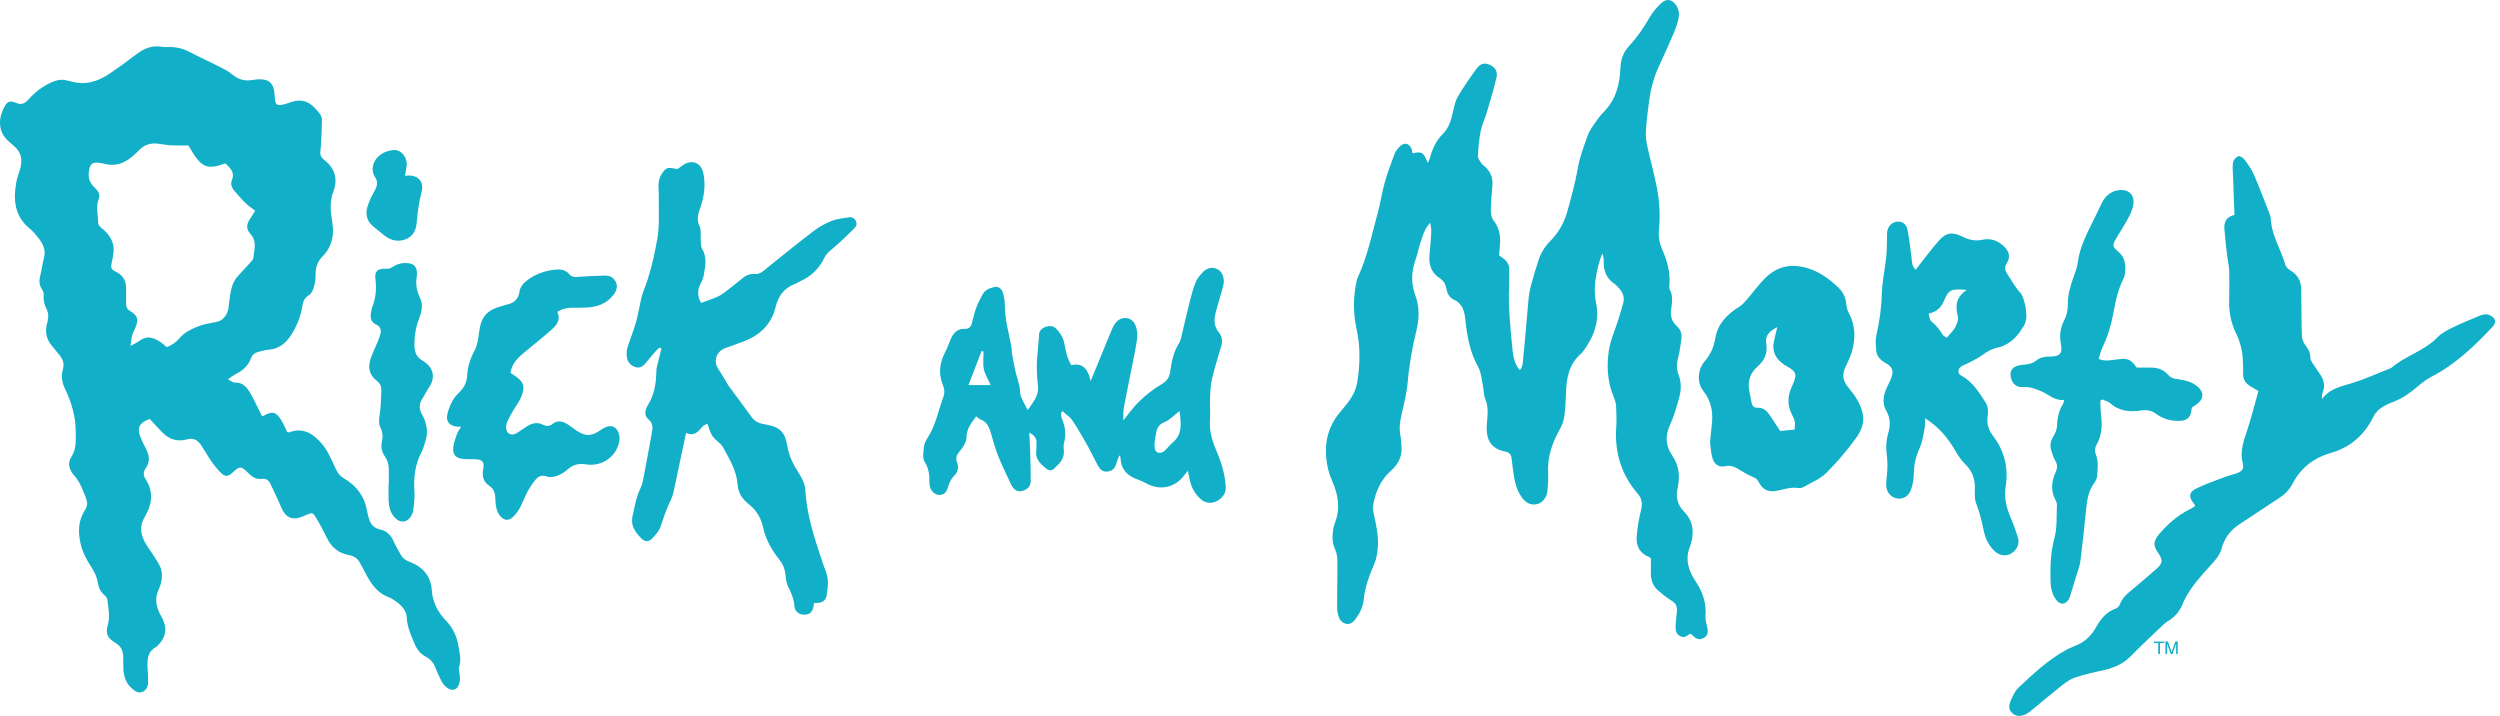 <svg width="220" height="63" viewBox="0 0 220 63" fill="none" xmlns="http://www.w3.org/2000/svg">
<g clip-path="url(#clip0_81_9322)">
<path d="M150.085 54.227C150.172 53.098 149.853 52.106 149.221 51.168C148.577 50.212 148.254 49.18 148.74 48.042L148.817 47.783C149.102 46.757 148.972 45.81 148.197 45.023C147.616 44.431 147.457 43.752 147.627 42.971C147.851 41.944 147.778 40.992 147.146 40.072C146.599 39.273 146.504 38.391 146.939 37.446C147.306 36.653 147.546 35.796 147.779 34.952C147.96 34.294 147.961 33.598 147.708 32.958C147.502 32.435 147.556 31.961 147.683 31.447C147.819 30.905 147.894 30.345 147.968 29.791C148.026 29.364 147.881 28.987 147.556 28.694C147.128 28.311 146.98 27.833 147.051 27.289C147.136 26.665 147.259 26.047 146.927 25.446C146.867 25.341 146.902 25.18 146.911 25.046C146.994 23.961 146.714 22.952 146.279 21.969C146.03 21.403 145.924 20.807 145.99 20.191C146.116 18.995 146.039 17.802 145.827 16.63C145.598 15.37 145.237 14.134 144.966 12.881C144.871 12.447 144.81 11.991 144.837 11.552C144.893 10.657 145.003 9.763 145.125 8.872C145.273 7.798 145.542 6.756 146.015 5.766C146.469 4.807 146.89 3.833 147.311 2.86C147.461 2.508 147.59 2.144 147.681 1.774C147.791 1.328 147.785 0.878 147.509 0.473C147.143 -0.065 146.661 -0.166 146.181 0.285C145.79 0.657 145.42 1.081 145.158 1.545C144.643 2.458 144.05 3.304 143.336 4.076C142.838 4.614 142.626 5.256 142.596 5.988C142.54 7.413 142.208 8.747 141.154 9.825C140.853 10.132 140.59 10.478 140.348 10.833C140.103 11.184 139.847 11.548 139.708 11.944C139.378 12.877 139.019 13.816 138.85 14.785C138.627 16.075 138.281 17.324 137.932 18.583C137.641 19.628 137.145 20.488 136.396 21.242C135.922 21.72 135.59 22.286 135.383 22.912C135.135 23.661 134.918 24.418 134.711 25.179C134.618 25.525 134.553 25.884 134.519 26.239C134.36 27.941 134.234 29.646 134.057 31.344C134.015 31.747 134.052 32.194 133.767 32.559L133.645 32.454C133.19 31.841 133.135 31.131 133.065 30.406C132.903 28.706 132.726 27.011 132.796 25.3C132.817 24.783 132.796 24.265 132.812 23.748C132.826 23.325 132.645 23.011 132.319 22.759C132.194 22.664 132.065 22.575 131.921 22.47C131.947 22.152 131.973 21.839 131.998 21.528C132.057 20.768 131.951 20.062 131.449 19.425C131.27 19.199 131.192 18.842 131.195 18.547C131.201 17.785 131.274 17.021 131.336 16.259C131.384 15.629 131.152 15.116 130.702 14.682C130.587 14.574 130.438 14.485 130.355 14.358C130.227 14.159 130.04 13.929 130.053 13.723C130.092 12.986 130.158 12.244 130.305 11.521C130.42 10.952 130.684 10.414 130.85 9.853C131.149 8.838 131.462 7.827 131.697 6.798C131.818 6.272 131.551 5.904 131.098 5.704C130.665 5.509 130.303 5.556 129.956 6.02C129.36 6.814 128.802 7.642 128.295 8.492C128.071 8.869 127.979 9.331 127.879 9.766C127.713 10.496 127.535 11.222 126.978 11.775C126.376 12.374 126.047 13.103 125.834 13.899C125.799 14.03 125.73 14.154 125.651 14.344C125.275 13.397 125.122 13.304 124.308 13.495C124.279 13.366 124.268 13.23 124.217 13.111C123.991 12.575 123.561 12.492 123.155 12.92C122.985 13.097 122.812 13.301 122.728 13.525C122.414 14.37 122.098 15.215 121.852 16.078C121.608 16.944 121.485 17.842 121.248 18.709C120.724 20.618 120.339 22.567 119.498 24.384C119.395 24.606 119.357 24.858 119.31 25.1C119.066 26.401 119.104 27.694 119.384 28.987C119.72 30.525 119.688 32.071 119.442 33.618C119.286 34.618 118.687 35.389 118.041 36.129C117.018 37.298 116.571 38.643 116.699 40.183C116.76 40.932 116.922 41.643 117.231 42.332C117.766 43.521 117.963 44.738 117.479 45.999C117.398 46.209 117.339 46.431 117.312 46.653C117.239 47.211 117.217 47.759 117.476 48.305C117.623 48.618 117.689 48.994 117.691 49.343C117.701 50.716 117.668 52.088 117.665 53.461C117.664 53.704 117.71 53.953 117.778 54.188C117.872 54.529 118.075 54.809 118.447 54.893C118.85 54.984 119.097 54.726 119.305 54.449C119.678 53.951 119.941 53.4 120.004 52.781C120.12 51.669 120.493 50.641 120.937 49.622C121.137 49.158 121.219 48.624 121.253 48.117C121.319 47.121 121.096 46.15 120.884 45.18C120.832 44.943 120.794 44.684 120.836 44.449C121.046 43.293 121.497 42.223 122.395 41.434C123.134 40.781 123.441 40.042 123.314 39.1C123.285 38.876 123.303 38.645 123.255 38.426C123.103 37.748 123.193 37.095 123.348 36.426C123.559 35.507 123.798 34.582 123.876 33.646C124.006 32.093 124.278 30.574 124.651 29.065C124.911 28.018 124.915 26.979 124.534 25.944C124.164 24.937 124.197 23.917 124.555 22.898C124.733 22.39 124.831 21.855 125.003 21.344C125.192 20.777 125.324 20.176 125.861 19.6C125.905 19.927 125.965 20.137 125.956 20.343C125.919 21.017 125.871 21.689 125.802 22.358C125.716 23.226 125.905 23.971 126.692 24.48C127.042 24.704 127.221 25.027 127.289 25.425C127.358 25.823 127.563 26.199 127.912 26.356C128.74 26.731 128.879 27.427 128.956 28.183L128.976 28.384C129.139 29.729 129.381 31.041 130.063 32.26C130.339 32.751 130.376 33.375 130.498 33.943C130.58 34.315 130.546 34.724 130.691 35.066C130.978 35.747 130.93 36.422 130.857 37.123C130.708 38.614 131.119 39.476 132.468 39.737C132.801 39.802 132.988 40.001 133.019 40.337C133.054 40.672 133.099 41.006 133.143 41.34C133.258 42.213 133.397 43.082 133.953 43.815C134.278 44.243 134.693 44.491 135.263 44.362C135.731 44.254 136.119 43.786 136.171 43.215C136.221 42.7 136.263 42.179 136.233 41.665C136.151 40.264 136.571 39.006 137.252 37.798C137.447 37.453 137.6 37.056 137.655 36.666C137.754 35.956 137.788 35.234 137.81 34.516C137.85 33.219 138.088 32.007 139.153 31.101L139.292 30.951C140.249 29.668 140.79 28.281 140.454 26.66C140.198 25.414 140.419 24.201 140.757 23C140.823 22.766 140.922 22.539 141.007 22.308C141.124 22.584 141.124 22.832 141.124 23.078C141.125 23.841 141.364 24.489 142.034 24.944C142.201 25.058 142.343 25.214 142.478 25.367C142.81 25.744 142.987 26.17 142.841 26.674C142.707 27.151 142.571 27.626 142.423 28.1C142.135 29.022 141.714 29.927 141.576 30.869C141.38 32.206 141.447 33.565 141.979 34.858C142.087 35.125 142.197 35.411 142.215 35.694C142.251 36.345 142.27 37.002 142.227 37.651C142.081 39.842 142.691 41.785 144.137 43.469C144.513 43.904 144.545 44.361 144.406 44.913C144.215 45.67 144.088 46.45 144.027 47.227C143.96 48.062 144.313 48.717 145.162 49.037L145.28 49.158C145.28 49.582 145.285 50.032 145.278 50.48C145.271 51.076 145.472 51.59 145.933 51.98C146.295 52.289 146.667 52.602 147.076 52.843C147.495 53.092 147.621 53.41 147.56 53.861C147.503 54.284 147.481 54.711 147.452 55.138C147.429 55.496 147.521 55.811 147.874 55.992C148.202 56.16 148.442 55.965 148.687 55.792L148.82 55.784L148.908 55.879C149.309 56.275 149.569 56.341 149.924 56.143C150.277 55.944 150.351 55.654 150.222 55.15C150.145 54.849 150.062 54.529 150.085 54.227Z" fill="#11B0C8"/>
<path d="M40.334 56.823C40.199 55.99 39.851 55.238 39.242 54.612C38.51 53.854 38.063 52.978 37.995 51.912C37.915 50.688 37.198 49.881 36.063 49.451C35.69 49.309 35.425 49.117 35.247 48.784C35.035 48.387 34.792 48.001 34.615 47.588C34.391 47.066 33.998 46.715 33.471 46.6C32.855 46.465 32.584 46.098 32.448 45.56C32.397 45.363 32.329 45.169 32.298 44.969C32.092 43.68 31.372 42.735 30.242 42.082C29.881 41.873 29.702 41.581 29.532 41.22C29.186 40.489 28.871 39.709 28.361 39.097C27.634 38.226 26.72 37.554 25.428 38.054L25.265 38.01C25.109 37.689 24.968 37.332 24.77 37.007C24.288 36.219 23.972 36.149 23.163 36.605L23.053 36.612C22.983 36.47 22.907 36.313 22.828 36.156C22.551 35.614 22.302 35.054 21.987 34.533C21.705 34.066 21.364 33.642 20.696 33.672C20.526 33.68 20.349 33.525 20.049 33.387C20.385 33.158 20.559 33.007 20.759 32.91C21.383 32.605 21.854 32.162 22.09 31.518C22.197 31.228 22.396 31.067 22.663 30.986C22.991 30.888 23.328 30.801 23.668 30.772C24.584 30.691 25.191 30.157 25.637 29.453C26.096 28.729 26.435 27.934 26.578 27.078C26.65 26.635 26.73 26.232 27.196 25.962C27.416 25.835 27.554 25.498 27.634 25.23C27.733 24.889 27.776 24.519 27.772 24.165C27.765 23.549 27.923 23.034 28.375 22.574C29.203 21.741 29.437 20.71 29.244 19.578C29.088 18.664 28.989 17.769 29.336 16.855C29.749 15.773 29.485 14.811 28.541 14.082C28.252 13.859 28.145 13.613 28.194 13.271C28.224 13.071 28.245 12.868 28.254 12.666C28.287 11.972 28.328 11.278 28.332 10.583C28.332 10.392 28.264 10.167 28.147 10.015C27.326 8.948 26.666 8.622 25.508 9.018C25.269 9.099 25.029 9.19 24.783 9.227C24.384 9.291 24.243 9.165 24.2 8.772C24.17 8.482 24.166 8.187 24.105 7.902C23.985 7.305 23.632 7.015 23.006 6.983C22.778 6.97 22.544 6.981 22.32 7.024C21.628 7.157 21.033 7.045 20.471 6.577C20.076 6.246 19.588 6.015 19.12 5.776C18.308 5.36 17.47 4.989 16.662 4.564C16.163 4.298 15.646 4.158 15.085 4.138C14.811 4.128 14.529 4.165 14.26 4.118C13.369 3.961 12.649 4.279 11.966 4.802C11.206 5.383 10.431 5.949 9.636 6.485C8.591 7.189 7.46 7.542 6.186 7.144L5.918 7.09C5.399 6.93 4.932 7.062 4.456 7.279C3.69 7.631 3.052 8.133 2.508 8.754C2.188 9.121 1.863 9.26 1.37 9.039C0.931 8.844 0.678 8.925 0.469 9.262C-0.03 10.069 -0.352 11.402 0.683 12.363C0.85 12.517 1.018 12.671 1.195 12.815C1.912 13.396 2.009 14.126 1.744 14.952C1.629 15.315 1.502 15.681 1.433 16.053C1.155 17.59 1.277 19.019 2.615 20.115C2.895 20.344 3.133 20.63 3.357 20.914C3.757 21.423 4.059 21.964 3.876 22.655C3.739 23.176 3.68 23.715 3.546 24.235C3.432 24.674 3.432 25.07 3.697 25.462C3.792 25.601 3.859 25.801 3.842 25.962C3.799 26.384 3.89 26.764 4.075 27.137C4.274 27.535 4.291 27.931 4.162 28.374C3.951 29.096 4.032 29.8 4.551 30.408C4.773 30.667 4.973 30.941 5.195 31.2C5.526 31.584 5.689 31.99 5.534 32.506C5.359 33.088 5.45 33.644 5.719 34.204C6.29 35.394 6.66 36.656 6.665 37.975C6.667 38.723 6.739 39.506 6.281 40.2C5.895 40.784 6.115 41.373 6.51 41.818C7.059 42.438 7.315 43.167 7.589 43.908C7.718 44.259 7.688 44.557 7.486 44.867C6.882 45.8 6.849 46.801 7.094 47.854C7.267 48.593 7.607 49.251 8.018 49.874C8.312 50.318 8.532 50.777 8.615 51.295C8.683 51.735 8.861 52.105 9.218 52.397C9.33 52.49 9.44 52.645 9.452 52.784C9.526 53.516 9.705 54.239 9.489 54.991C9.27 55.754 9.451 56.16 10.162 56.574C10.64 56.852 10.815 57.247 10.842 57.741C10.863 58.122 10.837 58.507 10.856 58.889C10.895 59.562 11.104 60.17 11.653 60.622C11.901 60.826 12.168 61.035 12.519 60.89C12.877 60.745 13.023 60.431 13.03 60.074C13.039 59.648 13.018 59.219 12.99 58.793C12.94 58.051 12.968 57.346 13.747 56.928L13.848 56.837C14.665 56.044 14.75 55.212 14.183 54.227C13.766 53.502 13.575 52.733 13.948 51.907C14.095 51.582 14.217 51.224 14.243 50.873C14.266 50.529 14.235 50.138 14.083 49.838C13.788 49.258 13.4 48.721 13.034 48.176C12.459 47.322 12.134 46.451 12.753 45.479L12.838 45.295C13.425 44.247 13.476 43.2 12.813 42.163C12.61 41.846 12.584 41.541 12.812 41.222C13.235 40.634 13.152 40.046 12.821 39.444C12.625 39.09 12.455 38.717 12.318 38.338C12.055 37.614 12.293 37.173 13.175 36.867C13.525 37.24 13.902 37.663 14.299 38.067C14.89 38.666 15.625 38.897 16.437 38.67C17.048 38.499 17.41 38.748 17.708 39.188C18.024 39.658 18.293 40.157 18.618 40.619C18.877 40.985 19.159 41.346 19.488 41.652C19.833 41.976 20.101 41.933 20.445 41.608C21.084 40.999 21.221 40.988 21.831 41.609C22.166 41.954 22.527 42.2 23.031 42.141C23.408 42.095 23.648 42.25 23.798 42.573C24.117 43.269 24.46 43.955 24.753 44.659C25.121 45.545 25.728 45.824 26.604 45.462C26.73 45.41 26.854 45.349 26.982 45.298C27.477 45.102 27.528 45.093 27.812 45.562C28.162 46.141 28.481 46.74 28.774 47.349C29.168 48.161 29.815 48.694 30.688 48.844C31.22 48.937 31.5 49.181 31.714 49.604C31.825 49.826 31.959 50.038 32.07 50.259C32.586 51.283 33.17 52.239 34.375 52.619L34.605 52.764C35.199 53.167 35.76 53.584 35.799 54.389C35.84 55.19 36.175 55.912 36.479 56.642C36.688 57.14 36.991 57.541 37.482 57.799C37.881 58.01 38.152 58.324 38.311 58.748C38.463 59.148 38.647 59.538 38.84 59.92C39.11 60.449 39.601 60.778 39.945 60.689C40.303 60.596 40.492 60.211 40.474 59.549C40.468 59.259 40.316 58.937 40.402 58.686C40.623 58.043 40.432 57.435 40.334 56.823ZM19.416 28.196C19.274 28.285 19.093 28.321 18.924 28.358C18.55 28.443 18.159 28.48 17.796 28.598C17.384 28.732 16.977 28.901 16.599 29.111C16.308 29.273 16.027 29.489 15.817 29.74C15.516 30.104 15.161 30.356 14.675 30.547C14.51 30.411 14.353 30.252 14.168 30.129C13.356 29.594 12.865 29.555 12.217 30.031C12.04 30.162 11.833 30.249 11.483 30.442C11.549 30.018 11.567 29.741 11.64 29.48C11.707 29.244 11.844 29.027 11.933 28.797C12.207 28.088 12.124 27.791 11.463 27.38C11.191 27.213 11.088 27.019 11.095 26.721C11.107 26.272 11.1 25.821 11.097 25.37C11.094 24.705 10.824 24.209 10.191 23.909C9.766 23.708 9.729 23.563 9.833 23.101C9.899 22.819 9.954 22.529 9.986 22.241C10.103 21.269 9.607 20.592 8.877 20.017C8.753 19.919 8.625 19.732 8.629 19.588C8.646 18.9 8.411 18.211 8.687 17.52C8.861 17.081 8.577 16.729 8.273 16.446C7.796 16.006 7.74 15.471 7.857 14.894C7.955 14.408 8.182 14.262 8.68 14.329C8.816 14.349 8.959 14.352 9.089 14.389C10.219 14.724 11.108 14.304 11.895 13.547C12.025 13.42 12.162 13.298 12.29 13.169C12.722 12.732 13.255 12.577 13.858 12.639C14.248 12.678 14.632 12.769 15.02 12.789C15.522 12.816 16.023 12.798 16.583 12.798C17.68 14.748 18.15 14.982 19.839 14.38C20.245 14.781 20.701 15.145 20.404 15.854C20.268 16.18 20.391 16.528 20.628 16.8C20.955 17.177 21.281 17.556 21.639 17.904C21.882 18.141 22.178 18.326 22.456 18.54C22.278 18.828 22.193 18.981 22.093 19.122C21.686 19.698 21.605 20.101 22.048 20.598C22.659 21.281 22.338 22 22.302 22.718L22.216 22.896C21.78 23.376 21.336 23.853 20.901 24.335C20.471 24.811 20.342 25.407 20.243 26.007C20.186 26.361 20.166 26.723 20.108 27.078C20.032 27.538 19.833 27.941 19.416 28.196Z" fill="#11B0C8"/>
<path d="M219.116 27.747C218.794 27.594 218.486 27.666 218.184 27.794C217.406 28.123 216.618 28.433 215.863 28.805C215.375 29.043 214.859 29.309 214.492 29.688C213.342 30.877 211.686 31.309 210.452 32.36L210.328 32.419C209.223 32.855 208.138 33.356 207.005 33.706C206.016 34.011 205 34.195 204.334 35.121C204.318 34.88 204.339 34.684 204.408 34.504C204.611 33.974 204.518 33.485 204.223 33.023C204.005 32.679 203.757 32.353 203.54 32.008C203.436 31.843 203.307 31.65 203.31 31.473C203.321 31.031 203.121 30.71 202.869 30.372C202.707 30.151 202.574 29.851 202.566 29.584C202.523 28.192 202.53 26.8 202.502 25.41C202.488 24.709 202.18 24.165 201.552 23.792C201.37 23.683 201.166 23.496 201.112 23.308C200.731 21.948 199.895 20.728 199.832 19.271C199.823 19.117 199.777 18.959 199.721 18.814C199.268 17.659 198.834 16.498 198.341 15.362C198.139 14.892 197.823 14.461 197.515 14.043C197.397 13.887 197.106 13.701 196.972 13.748C196.774 13.814 196.555 14.061 196.515 14.262C196.444 14.629 196.486 15.018 196.501 15.399C196.54 16.563 196.588 17.729 196.634 18.913C195.886 19.077 195.705 19.566 195.747 20.151C195.805 20.934 195.898 21.712 195.989 22.49C196.041 22.936 196.157 23.377 196.171 23.822C196.196 24.698 196.18 25.578 196.165 26.454C196.149 27.437 196.312 28.387 196.744 29.273C197.103 30.016 197.327 30.784 197.364 31.603C197.384 32.029 197.408 32.457 197.394 32.883C197.382 33.304 197.538 33.635 197.868 33.881C198.099 34.052 198.362 34.179 198.744 34.405C198.446 35.466 198.17 36.555 197.83 37.626C197.505 38.654 197.065 39.641 197.365 40.774C197.502 41.285 197.292 41.495 196.771 41.67C196.447 41.781 196.107 41.852 195.786 41.974C194.954 42.292 194.106 42.583 193.306 42.97C192.616 43.304 192.576 43.732 193.064 44.322L193.17 44.47L193.09 44.597C192.935 44.691 192.776 44.78 192.613 44.862C191.573 45.39 190.732 46.15 189.99 47.019C189.487 47.61 189.479 48.007 189.888 48.61C190.363 49.309 190.352 49.543 189.723 50.1C188.958 50.779 188.174 51.438 187.387 52.092C187.03 52.388 186.729 52.707 186.564 53.15C186.509 53.298 186.376 53.477 186.235 53.527C185.402 53.823 184.881 54.429 184.475 55.158C184.114 55.807 183.632 56.336 182.957 56.679C182.592 56.862 182.195 56.987 181.837 57.183C180.237 58.06 178.923 59.295 177.615 60.524C177.315 60.806 177.138 61.232 176.964 61.617C176.782 62.015 176.694 62.442 177.116 62.785C177.471 63.072 177.895 63.073 178.398 62.783L178.679 62.59C179.611 61.824 180.529 61.041 181.476 60.293C181.827 60.015 182.222 59.744 182.643 59.608C183.465 59.339 184.316 59.147 185.166 58.961C186.085 58.757 186.884 58.389 187.551 57.704C188.436 56.791 189.374 55.927 190.294 55.045C190.441 54.906 190.599 54.764 190.773 54.663C191.368 54.311 191.802 53.812 192.052 53.198C192.493 52.108 193.228 51.222 193.989 50.348C194.33 49.955 194.708 49.589 195.027 49.176C195.228 48.916 195.413 48.612 195.493 48.297C195.745 47.325 196.313 46.614 197.157 46.072C198.328 45.317 199.477 44.538 200.642 43.774C201.152 43.441 201.525 43.005 201.802 42.468C201.976 42.131 202.198 41.809 202.445 41.518C203.154 40.679 204.063 40.16 205.137 39.852C206.859 39.356 208.083 38.248 208.857 36.676C209.06 36.265 209.369 35.987 209.742 35.765C209.994 35.611 210.269 35.488 210.548 35.386C211.357 35.088 212.045 34.617 212.692 34.062C213.071 33.738 213.471 33.417 213.911 33.187C215.243 32.498 216.42 31.603 217.51 30.597C218.145 30.012 218.751 29.393 219.342 28.766C219.721 28.367 219.612 27.982 219.116 27.747Z" fill="#11B0C8"/>
<path d="M107.137 39.894C106.755 38.998 106.414 38.1 106.476 37.097C106.519 36.406 106.458 35.709 106.484 35.017C106.505 34.457 106.527 33.888 106.654 33.345C106.881 32.384 107.178 31.437 107.462 30.489C107.595 30.047 107.566 29.628 107.273 29.274C106.856 28.768 106.811 28.202 106.952 27.617C107.128 26.897 107.363 26.19 107.558 25.474C107.628 25.218 107.707 24.948 107.694 24.688C107.673 24.244 107.494 23.832 107.044 23.651C106.564 23.457 106.135 23.638 105.806 23.999C105.58 24.247 105.344 24.52 105.222 24.825C105.005 25.364 104.85 25.932 104.708 26.497C104.429 27.605 104.177 28.72 103.912 29.83L103.821 30.084C103.281 30.9 103.093 31.818 102.967 32.762C102.902 33.251 102.637 33.574 102.167 33.846C101.487 34.242 100.854 34.746 100.288 35.289C99.75 35.803 99.32 36.425 98.846 37.001C98.859 36.608 98.837 36.209 98.907 35.828C99.151 34.504 99.434 33.186 99.695 31.862C99.826 31.202 99.967 30.539 100.052 29.872C100.094 29.524 100.089 29.143 99.988 28.812C99.861 28.402 99.606 28.022 99.092 27.991C98.603 27.959 98.268 28.221 98.032 28.617C97.953 28.753 97.883 28.896 97.823 29.041C97.219 30.506 96.62 31.971 95.978 33.535C95.765 32.58 95.366 31.885 94.27 32.131C93.886 31.507 93.792 30.859 93.662 30.224C93.558 29.721 93.312 29.302 92.954 28.935C92.677 28.652 92.326 28.652 91.995 28.772C91.656 28.895 91.428 29.133 91.428 29.535C91.428 29.87 91.375 30.204 91.35 30.539C91.309 31.096 91.24 31.655 91.238 32.212C91.236 32.794 91.272 33.381 91.34 33.961C91.443 34.828 90.902 35.397 90.438 36.087C90.209 35.631 89.98 35.263 89.835 34.864C89.736 34.597 89.78 34.285 89.717 34.001C89.617 33.564 89.466 33.138 89.365 32.701C89.25 32.2 89.156 31.694 89.069 31.19C89.026 30.946 89.038 30.695 88.993 30.453C88.774 29.286 88.432 28.14 88.428 26.936C88.427 26.56 88.372 26.172 88.273 25.808C88.161 25.399 87.85 25.183 87.531 25.254C87.124 25.346 86.716 25.48 86.496 25.863C86.275 26.252 86.067 26.656 85.911 27.075C85.746 27.517 85.649 27.982 85.526 28.439C85.441 28.758 85.258 28.955 84.897 28.938C84.234 28.909 83.901 29.315 83.665 29.837C83.5 30.208 83.382 30.6 83.19 30.957C82.684 31.906 82.556 32.871 82.975 33.882C83.117 34.227 83.15 34.578 83.017 34.933C82.561 36.153 82.341 37.46 81.601 38.578C81.454 38.8 81.325 39.068 81.303 39.326C81.265 39.762 81.161 40.303 81.365 40.631C81.734 41.212 81.804 41.789 81.786 42.423C81.781 42.556 81.8 42.695 81.832 42.824C81.938 43.237 82.27 43.532 82.633 43.551C83.034 43.57 83.28 43.369 83.43 42.861C83.541 42.491 83.674 42.149 83.969 41.867C84.312 41.536 84.384 41.102 84.216 40.676C84.08 40.327 84.183 40.068 84.379 39.802C84.527 39.602 84.704 39.416 84.82 39.201C84.933 38.991 85.052 38.75 85.051 38.523C85.044 37.766 85.459 37.227 85.906 36.64C86.062 36.757 86.156 36.868 86.275 36.91C86.822 37.094 87.016 37.538 87.169 38.017C87.384 38.705 87.55 39.409 87.819 40.075C88.186 40.992 88.628 41.879 89.044 42.778L89.214 42.989C89.442 43.225 89.709 43.289 90.029 43.183C90.45 43.048 90.702 42.767 90.705 42.343C90.707 41.447 90.676 40.548 90.651 39.651C90.637 39.149 90.603 38.645 90.576 38.065C91.06 38.318 91.25 38.605 91.209 39.037C91.19 39.237 91.226 39.445 91.194 39.643C91.069 40.418 91.585 40.844 92.103 41.264C92.302 41.424 92.549 41.427 92.738 41.255C93.229 40.806 93.71 40.347 93.615 39.592C93.589 39.396 93.584 39.182 93.633 38.993C93.824 38.267 93.754 37.569 93.465 36.884C93.368 36.659 93.326 36.443 93.47 36.167C93.805 36.466 94.153 36.676 94.357 36.981C94.838 37.69 95.263 38.436 95.683 39.182C96.015 39.771 96.296 40.386 96.618 40.981C96.787 41.291 97.036 41.536 97.434 41.5C97.837 41.463 98.107 41.251 98.219 40.85C98.289 40.6 98.392 40.358 98.493 40.075L98.583 40.172L98.61 40.37C98.666 41.288 99.175 41.853 100.034 42.164C100.335 42.271 100.628 42.4 100.905 42.552C102.029 43.167 103.303 42.938 104.105 41.962C104.231 41.809 104.351 41.651 104.529 41.424C104.604 41.765 104.664 42.024 104.715 42.283C104.847 42.923 105.166 43.462 105.643 43.906C106.093 44.325 106.706 44.356 107.222 44.013C107.675 43.711 107.915 43.322 107.867 42.763C107.78 41.764 107.528 40.814 107.137 39.894ZM85.228 33.884C85.627 32.843 86.003 31.869 86.377 30.893L86.555 30.937C86.555 31.45 86.48 31.976 86.576 32.471C86.667 32.928 86.942 33.351 87.177 33.883L85.228 33.884ZM103.164 38.971C102.932 39.159 102.758 39.415 102.539 39.622C102.163 39.979 101.693 39.916 101.619 39.445C101.549 39.008 101.669 38.537 101.743 38.087C101.816 37.647 102.002 37.332 102.499 37.137C102.942 36.96 103.291 36.559 103.803 36.167C103.918 37.252 104.099 38.21 103.164 38.971Z" fill="#11B0C8"/>
<path d="M74.685 19.127C74.193 19.207 73.678 19.247 73.221 19.427C72.673 19.642 72.129 19.928 71.662 20.282C70.268 21.343 68.905 22.446 67.541 23.545C67.203 23.819 66.908 24.156 66.418 24.11C65.996 24.072 65.654 24.234 65.342 24.48C64.84 24.871 64.355 25.288 63.847 25.674C63.614 25.852 63.362 26.018 63.092 26.133C62.639 26.329 62.164 26.481 61.692 26.653C61.376 26.106 61.35 25.536 61.659 24.944C61.786 24.705 61.893 24.446 61.937 24.184C62.067 23.414 62.243 22.646 61.783 21.892C61.645 21.666 61.691 21.329 61.666 21.041C61.633 20.662 61.72 20.23 61.565 19.913C61.304 19.386 61.4 18.925 61.572 18.433C61.637 18.241 61.709 18.05 61.762 17.856C61.999 16.998 62.076 16.128 61.895 15.252C61.696 14.28 60.842 13.976 60.03 14.579C59.884 14.687 59.738 14.794 59.605 14.892C58.791 14.691 58.635 14.712 58.277 15.233C58.117 15.466 57.998 15.759 57.964 16.037C57.919 16.436 57.981 16.845 57.972 17.25C57.949 18.507 58.06 19.789 57.845 21.013C57.565 22.599 57.198 24.186 56.595 25.704C56.414 26.159 56.359 26.662 56.246 27.143C56.141 27.6 56.064 28.066 55.924 28.513C55.706 29.219 55.426 29.908 55.21 30.617C55.135 30.866 55.13 31.155 55.163 31.418C55.218 31.853 55.483 32.164 55.91 32.304C56.296 32.43 56.577 32.234 56.811 31.959C57.088 31.63 57.357 31.295 57.64 30.969C57.763 30.829 57.908 30.709 58.043 30.581L58.206 30.67C58.111 31.052 58.008 31.434 57.919 31.82C57.851 32.102 57.761 32.387 57.757 32.672C57.743 33.719 57.592 34.716 57.021 35.638C56.782 36.025 56.646 36.551 57.052 36.889C57.495 37.26 57.443 37.664 57.362 38.107C57.108 39.501 56.851 40.893 56.582 42.284C56.535 42.526 56.46 42.767 56.353 42.989C55.983 43.75 55.857 44.567 55.67 45.379C55.471 46.252 55.885 46.805 56.413 47.354C56.733 47.688 57.053 47.723 57.376 47.397C57.688 47.081 58.012 46.711 58.144 46.307C58.415 45.469 58.707 44.648 59.091 43.855C59.187 43.653 59.24 43.428 59.288 43.21C59.476 42.353 59.653 41.493 59.835 40.636C60.006 39.824 60.179 39.013 60.375 38.096C61.107 38.432 61.461 37.962 61.842 37.516C61.927 37.414 62.089 37.376 62.253 37.288C62.407 37.688 62.485 38.054 62.68 38.347C62.874 38.638 63.19 38.854 63.446 39.108L63.604 39.328C64.182 40.377 64.823 41.41 64.907 42.637C64.961 43.4 65.349 43.945 65.924 44.396C66.603 44.928 66.989 45.648 67.159 46.445C67.395 47.538 67.957 48.452 68.626 49.308C68.923 49.689 69.064 50.075 69.116 50.534C69.159 50.909 69.193 51.315 69.364 51.642C69.648 52.191 69.867 52.735 69.913 53.358C69.946 53.813 70.313 54.084 70.749 54.091C71.235 54.096 71.472 53.898 71.59 53.382C71.61 53.296 71.613 53.205 71.628 53.071C72.318 53.081 72.659 52.903 72.747 52.385C72.868 51.676 72.946 50.956 72.662 50.254C72.526 49.92 72.415 49.577 72.3 49.234C71.626 47.226 70.977 45.217 70.865 43.075C70.836 42.569 70.556 42.037 70.27 41.593C69.783 40.841 69.415 40.08 69.27 39.185C69.073 37.974 68.567 37.548 67.334 37.347C66.871 37.271 66.451 37.131 66.159 36.725C65.497 35.806 64.816 34.9 64.147 33.989C64.052 33.86 63.98 33.719 63.898 33.583C63.674 33.221 63.466 32.849 63.227 32.497C62.744 31.782 63.012 30.94 63.84 30.629C64.355 30.437 64.874 30.257 65.388 30.064C66.852 29.515 67.868 28.583 68.248 27.03C68.47 26.13 68.945 25.366 69.905 25.012C70.098 24.94 70.27 24.817 70.458 24.734C71.416 24.3 72.105 23.602 72.554 22.675C72.728 22.316 73.012 22.084 73.316 21.832C73.963 21.296 74.56 20.702 75.16 20.114C75.341 19.938 75.458 19.709 75.312 19.441C75.178 19.191 74.96 19.081 74.685 19.127Z" fill="#11B0C8"/>
<path d="M177.39 48.34C177.617 48.031 177.691 47.669 177.58 47.312C177.401 46.734 177.199 46.16 176.959 45.603C176.566 44.7 176.341 43.803 176.503 42.79C176.756 41.195 176.396 39.68 175.403 38.383C174.978 37.829 174.823 37.304 174.916 36.645C174.976 36.226 174.971 35.795 174.719 35.402C174.143 34.507 173.591 33.599 172.595 33.058C172.247 32.87 172.26 32.466 172.602 32.242C172.812 32.107 173.062 32.035 173.282 31.915C173.681 31.699 174.101 31.503 174.46 31.232C174.907 30.893 175.381 30.656 175.938 30.552C176.153 30.512 176.36 30.4 176.557 30.296C177.229 29.942 177.669 29.374 178.053 28.747C178.277 28.382 178.358 27.999 178.311 27.584C178.281 27.316 178.277 27.039 178.201 26.783C178.094 26.424 178.018 26.003 177.775 25.745C177.317 25.256 177.022 24.68 176.66 24.139C176.441 23.807 176.36 23.551 176.598 23.168C176.947 22.607 176.81 22.106 176.322 21.655C175.782 21.161 175.163 20.939 174.426 21.102C173.81 21.238 173.24 21.096 172.696 20.825C171.841 20.398 171.293 20.439 170.665 21.132C170.028 21.837 169.465 22.609 168.873 23.352C168.78 23.469 168.695 23.592 168.587 23.74C168.229 23.418 168.257 23.03 168.211 22.66C168.107 21.835 168.022 21.007 167.853 20.196C167.753 19.715 167.421 19.505 167.036 19.502C166.615 19.497 166.226 19.792 166.098 20.257C166.046 20.442 166.068 20.649 166.061 20.846C166.039 21.427 166.053 22.011 165.991 22.59C165.875 23.705 165.625 24.814 165.596 25.931C165.566 27.156 165.382 28.341 165.116 29.532C165.027 29.936 165.074 30.375 165.101 30.796C165.136 31.339 165.466 31.692 165.942 31.948C166.534 32.265 166.675 32.658 166.422 33.288C166.28 33.643 166.086 33.977 165.945 34.335C165.702 34.947 165.662 35.577 165.998 36.163C166.361 36.798 166.372 37.407 166.168 38.102C166.008 38.65 165.942 39.266 166.017 39.828C166.114 40.553 166.121 41.259 166.032 41.975C165.995 42.264 165.96 42.564 165.998 42.848C166.029 43.075 166.125 43.334 166.282 43.499C166.867 44.117 167.805 43.97 168.138 43.169C168.33 42.703 168.408 42.166 168.416 41.662C168.43 40.879 168.592 40.163 168.92 39.447C169.158 38.926 169.244 38.33 169.355 37.761C169.421 37.417 169.402 37.06 169.417 36.806C169.58 36.925 169.783 37.062 169.979 37.209C170.909 37.906 171.579 38.809 172.151 39.796C172.365 40.165 172.614 40.534 172.922 40.828C173.58 41.456 173.831 42.196 173.787 43.079C173.766 43.501 173.769 43.958 173.917 44.341C174.202 45.083 174.394 45.837 174.547 46.613C174.69 47.323 174.975 47.995 175.535 48.507C176.123 49.046 176.925 48.972 177.39 48.34ZM172.052 28.807C171.874 29.132 171.585 29.396 171.319 29.716C171.157 29.604 171.012 29.555 170.953 29.455C170.687 29.007 170.37 28.614 169.955 28.279C169.803 28.157 169.8 27.861 169.715 27.6C170.429 27.438 170.824 27.067 171.065 26.48C171.475 25.488 171.704 25.386 173.078 25.513C172.068 26.18 172.076 26.976 172.292 27.869C172.361 28.152 172.205 28.526 172.052 28.807Z" fill="#11B0C8"/>
<path d="M177.593 32.172C177.066 32.308 176.846 32.666 176.95 33.179C177.07 33.775 177.439 34.112 178.055 34.058C178.592 34.011 179.029 34.199 179.504 34.375C180.218 34.641 180.764 35.296 181.656 35.19C181.6 35.363 181.587 35.48 181.53 35.571C181.171 36.171 181.038 36.814 181.016 37.505C181.005 37.819 180.848 38.154 180.679 38.434C180.453 38.813 180.38 39.191 180.497 39.596C180.588 39.92 180.694 40.249 180.861 40.539C181.06 40.883 181.071 41.166 180.9 41.538C180.534 42.344 180.435 43.182 180.889 44.01C180.961 44.144 181.019 44.31 181.012 44.458C180.961 45.422 181.041 46.424 180.793 47.337C180.446 48.607 180.416 49.868 180.446 51.147C180.46 51.732 180.583 52.317 180.956 52.8C181.314 53.262 181.759 53.223 182.057 52.725C182.126 52.611 182.162 52.477 182.204 52.348C182.405 51.706 182.604 51.063 182.797 50.416C182.9 50.073 183.032 49.731 183.075 49.379C183.259 47.865 183.435 46.348 183.576 44.83C183.654 43.987 183.791 43.182 184.308 42.475C184.425 42.316 184.529 42.115 184.544 41.925C184.593 41.278 184.685 40.622 184.435 39.988C184.32 39.698 184.334 39.422 184.492 39.148C184.963 38.325 185.009 37.445 184.894 36.532C184.84 36.116 184.847 35.69 184.826 35.27L184.994 35.151C185.232 35.259 185.516 35.318 185.701 35.485C186.489 36.195 187.449 36.268 188.41 36.123C188.942 36.041 189.341 36.121 189.748 36.422C190.275 36.812 190.879 37.014 191.542 37.039C192.472 37.071 192.828 36.759 192.87 35.877C193.058 35.744 193.257 35.627 193.43 35.481C193.902 35.077 193.946 34.578 193.504 34.133C193.287 33.914 193.003 33.727 192.712 33.619C192.33 33.478 191.916 33.401 191.509 33.349C191.217 33.312 190.998 33.215 190.804 32.994C190.427 32.557 189.924 32.359 189.344 32.349C188.91 32.343 188.474 32.348 188.029 32.348C187.444 31.559 187.264 31.502 186.174 31.645C185.707 31.704 185.227 31.819 184.681 31.586C184.793 31.239 184.865 30.886 185.016 30.572C185.468 29.627 185.774 28.638 185.963 27.62C186.169 26.513 186.388 25.417 186.923 24.404L186.964 24.276C187.083 23.498 187.107 22.751 186.425 22.164C185.882 21.698 185.87 21.576 186.23 20.967C186.599 20.344 187.001 19.739 187.336 19.099C187.53 18.728 187.699 18.313 187.743 17.904C187.828 17.081 187.252 16.61 186.407 16.741C185.652 16.859 185.199 17.335 184.899 17.988C184.684 18.457 184.451 18.917 184.222 19.383C183.635 20.575 183.017 21.752 182.844 23.098C182.782 23.58 182.593 24.049 182.427 24.513C182.171 25.239 181.961 25.975 181.975 26.749C181.983 27.278 181.865 27.77 181.625 28.245C181.302 28.889 181.215 29.56 181.361 30.278C181.524 31.084 181.269 31.37 180.449 31.374C180.002 31.375 179.573 31.415 179.217 31.709C178.903 31.968 178.538 32.065 178.138 32.088C177.955 32.098 177.769 32.127 177.593 32.172Z" fill="#11B0C8"/>
<path d="M52.862 37.838C52.041 38.416 51.504 38.422 50.672 37.853C50.427 37.685 50.195 37.498 49.947 37.337C49.512 37.053 49.057 36.959 48.611 37.313C48.342 37.526 48.067 37.521 47.779 37.376C47.295 37.13 46.843 37.225 46.411 37.493C46.081 37.696 45.774 37.937 45.438 38.128C44.974 38.388 44.545 38.148 44.538 37.627C44.535 37.453 44.571 37.265 44.644 37.105C44.792 36.778 44.967 36.462 45.147 36.151C45.373 35.761 45.66 35.398 45.841 34.99C46.256 34.05 46.104 33.586 45.266 33.042C45.172 32.98 45.076 32.921 44.923 32.824C45.043 31.955 45.613 31.443 46.216 30.948C47.025 30.285 47.842 29.63 48.621 28.933C49.057 28.542 49.346 28.054 49.042 27.445C49.476 27.176 49.914 27.074 50.384 27.078C50.775 27.081 51.166 27.082 51.556 27.067C52.544 27.03 53.404 26.723 54.011 25.914C54.267 25.571 54.386 25.179 54.17 24.775C53.972 24.403 53.632 24.234 53.202 24.253C52.446 24.285 51.69 24.296 50.937 24.361C50.596 24.392 50.32 24.395 50.077 24.109C49.812 23.796 49.441 23.693 49.023 23.718C47.985 23.784 47.047 24.125 46.254 24.777C46.008 24.979 45.766 25.308 45.726 25.604C45.629 26.353 45.209 26.702 44.503 26.827L44.175 26.926C42.801 27.311 42.348 27.858 42.16 29.227C42.083 29.799 42.005 30.415 41.736 30.909C41.352 31.607 41.151 32.312 41.107 33.086C41.079 33.597 40.877 34.039 40.52 34.42C40.272 34.684 39.991 34.941 39.827 35.254C39.61 35.663 39.423 36.113 39.348 36.566C39.252 37.132 39.629 37.501 40.21 37.544C40.315 37.551 40.419 37.545 40.589 37.545C40.439 37.796 40.29 37.973 40.218 38.178C40.08 38.577 39.918 38.985 39.883 39.397C39.826 40.041 40.139 40.342 40.809 40.393C41.13 40.419 41.452 40.404 41.774 40.411C42.444 40.427 42.653 40.643 42.523 41.284C42.405 41.876 42.526 42.386 43.026 42.722C43.488 43.035 43.583 43.443 43.594 43.936C43.601 44.248 43.634 44.568 43.723 44.867C43.79 45.093 43.93 45.318 44.094 45.493C44.377 45.796 44.771 45.829 45.074 45.554C45.336 45.314 45.569 45.021 45.741 44.713C46.002 44.24 46.177 43.719 46.433 43.244C46.636 42.871 46.873 42.506 47.151 42.185C47.394 41.905 47.697 41.776 48.129 41.935C48.392 42.033 48.766 41.969 49.047 41.864C49.383 41.74 49.703 41.529 49.971 41.292C50.439 40.878 50.937 40.764 51.555 40.864C52.974 41.095 54.279 40.177 54.507 38.789C54.554 38.504 54.493 38.144 54.343 37.898C54.027 37.374 53.513 37.379 52.862 37.838Z" fill="#11B0C8"/>
<path d="M162.69 34.145C162.187 33.551 162.063 32.982 162.402 32.289C162.617 31.843 162.839 31.391 162.972 30.918C163.303 29.759 163.278 28.615 162.683 27.518C162.558 27.289 162.499 27.011 162.472 26.749C162.409 26.192 162.214 25.729 161.792 25.322C161.046 24.603 160.243 24.003 159.24 23.658C157.861 23.185 156.581 23.343 155.514 24.305C154.829 24.924 154.299 25.706 153.689 26.405C153.5 26.622 153.294 26.843 153.053 26.993C151.985 27.658 151.153 28.491 150.944 29.769C150.821 30.517 150.554 31.165 150.037 31.762C149.373 32.53 149.32 33.684 149.89 34.4C150.643 35.346 150.778 36.391 150.625 37.523C150.565 37.968 150.536 38.416 150.484 38.957C150.543 39.36 150.561 39.861 150.699 40.328C150.859 40.87 151.301 41.154 151.79 41.032C152.362 40.887 152.76 41.146 153.191 41.411C153.536 41.623 153.892 41.821 154.265 41.98C154.484 42.074 154.639 42.173 154.754 42.395C155.123 43.102 155.575 43.338 156.39 43.184C157.015 43.065 157.613 42.83 158.271 42.95C158.416 42.977 158.603 42.922 158.734 42.846C159.403 42.458 160.168 42.156 160.7 41.631C161.649 40.695 162.515 39.662 163.302 38.588C163.772 37.947 164.12 37.189 163.9 36.309C163.692 35.473 163.225 34.78 162.69 34.145ZM157.67 36.43C158.011 37.118 157.989 37.129 157.92 37.807C157.496 37.847 157.051 37.889 156.655 37.924C156.324 37.422 156.032 36.972 155.735 36.526C155.483 36.153 155.17 35.861 154.676 35.883C154.315 35.9 154.19 35.69 154.131 35.4C154.068 35.093 154.016 34.782 153.951 34.474C153.769 33.611 153.976 32.855 154.651 32.27C155.31 31.698 155.575 31.042 155.425 30.172C155.307 29.485 155.804 29.075 156.4 28.789C156.297 29.221 156.185 29.652 156.098 30.087C155.92 30.971 156.296 31.617 157.024 32.103C157.195 32.217 157.383 32.305 157.553 32.42C157.99 32.715 158.079 32.965 157.912 33.461C157.834 33.694 157.722 33.918 157.626 34.148C157.306 34.915 157.292 35.667 157.67 36.43Z" fill="#11B0C8"/>
<path d="M36.473 30.418C36.447 29.572 36.595 28.764 36.901 27.976C37.127 27.394 37.245 26.777 36.957 26.202C36.637 25.563 36.563 24.924 36.691 24.242V23.972C36.655 23.456 36.406 23.203 35.875 23.155C35.402 23.115 34.968 23.219 34.567 23.481C34.427 23.574 34.242 23.661 34.083 23.651C33.248 23.602 32.937 23.829 33.043 24.616C33.155 25.47 33.051 26.27 32.747 27.062C32.699 27.187 32.686 27.324 32.657 27.457C32.553 27.941 32.622 28.355 33.141 28.584C33.472 28.73 33.548 29.018 33.492 29.317C33.439 29.599 33.32 29.872 33.21 30.14C33.023 30.599 32.793 31.042 32.633 31.508C32.371 32.274 32.452 32.978 33.157 33.509C33.432 33.717 33.575 33.99 33.559 34.325C33.529 34.996 33.528 35.672 33.433 36.335C33.37 36.788 33.284 37.23 33.49 37.656C33.677 38.042 33.708 38.436 33.612 38.838C33.495 39.332 33.601 39.775 33.88 40.185C34.134 40.554 34.226 40.96 34.214 41.401C34.205 41.805 34.212 42.21 34.212 42.615H34.193C34.193 43.088 34.178 43.562 34.197 44.034C34.221 44.606 34.351 45.154 34.773 45.582C35.24 46.054 35.799 45.999 36.157 45.449C36.251 45.299 36.339 45.123 36.358 44.951C36.419 44.418 36.513 43.876 36.473 43.346C36.381 42.062 36.513 40.833 37.146 39.681C37.254 39.488 37.287 39.256 37.368 39.045C37.712 38.167 37.605 37.325 37.16 36.511L37.096 36.391C36.871 35.953 36.879 35.535 37.153 35.111C37.374 34.77 37.54 34.392 37.771 34.058C38.297 33.308 38.222 32.336 37.2 31.75C36.632 31.424 36.489 30.987 36.473 30.418Z" fill="#11B0C8"/>
<path d="M33.827 20.721C34.364 21.151 34.991 21.306 35.634 21.078C36.297 20.843 36.617 20.298 36.669 19.613C36.739 18.692 36.873 17.79 37.099 16.889C37.342 15.92 36.739 15.32 35.633 15.47C35.693 15.146 35.753 14.888 35.783 14.626C35.879 13.85 35.295 13.128 34.601 13.206C34.072 13.265 33.58 13.456 33.204 13.864C32.785 14.32 32.638 15.033 32.982 15.546C33.291 16 33.2 16.363 32.966 16.789C32.726 17.222 32.498 17.672 32.352 18.139C32.155 18.774 32.238 19.394 32.778 19.869C33.117 20.166 33.476 20.44 33.827 20.721Z" fill="#11B0C8"/>
<path d="M190.458 56.458V56.587H190.078V57.556H189.925V56.587H189.545V56.458" fill="#11B0C8"/>
<path d="M190.562 56.458H190.779L191.104 57.386L191.426 56.458H191.641V57.556H191.499V56.913L191.5 56.795V56.63L191.178 57.556H191.028L190.698 56.63V56.662L190.706 56.786V57.556H190.562" fill="#11B0C8"/>
</g>
<defs>
<clipPath id="clip0_81_9322">
<rect width="219.569" height="63" fill="white"/>
</clipPath>
</defs>
</svg>
